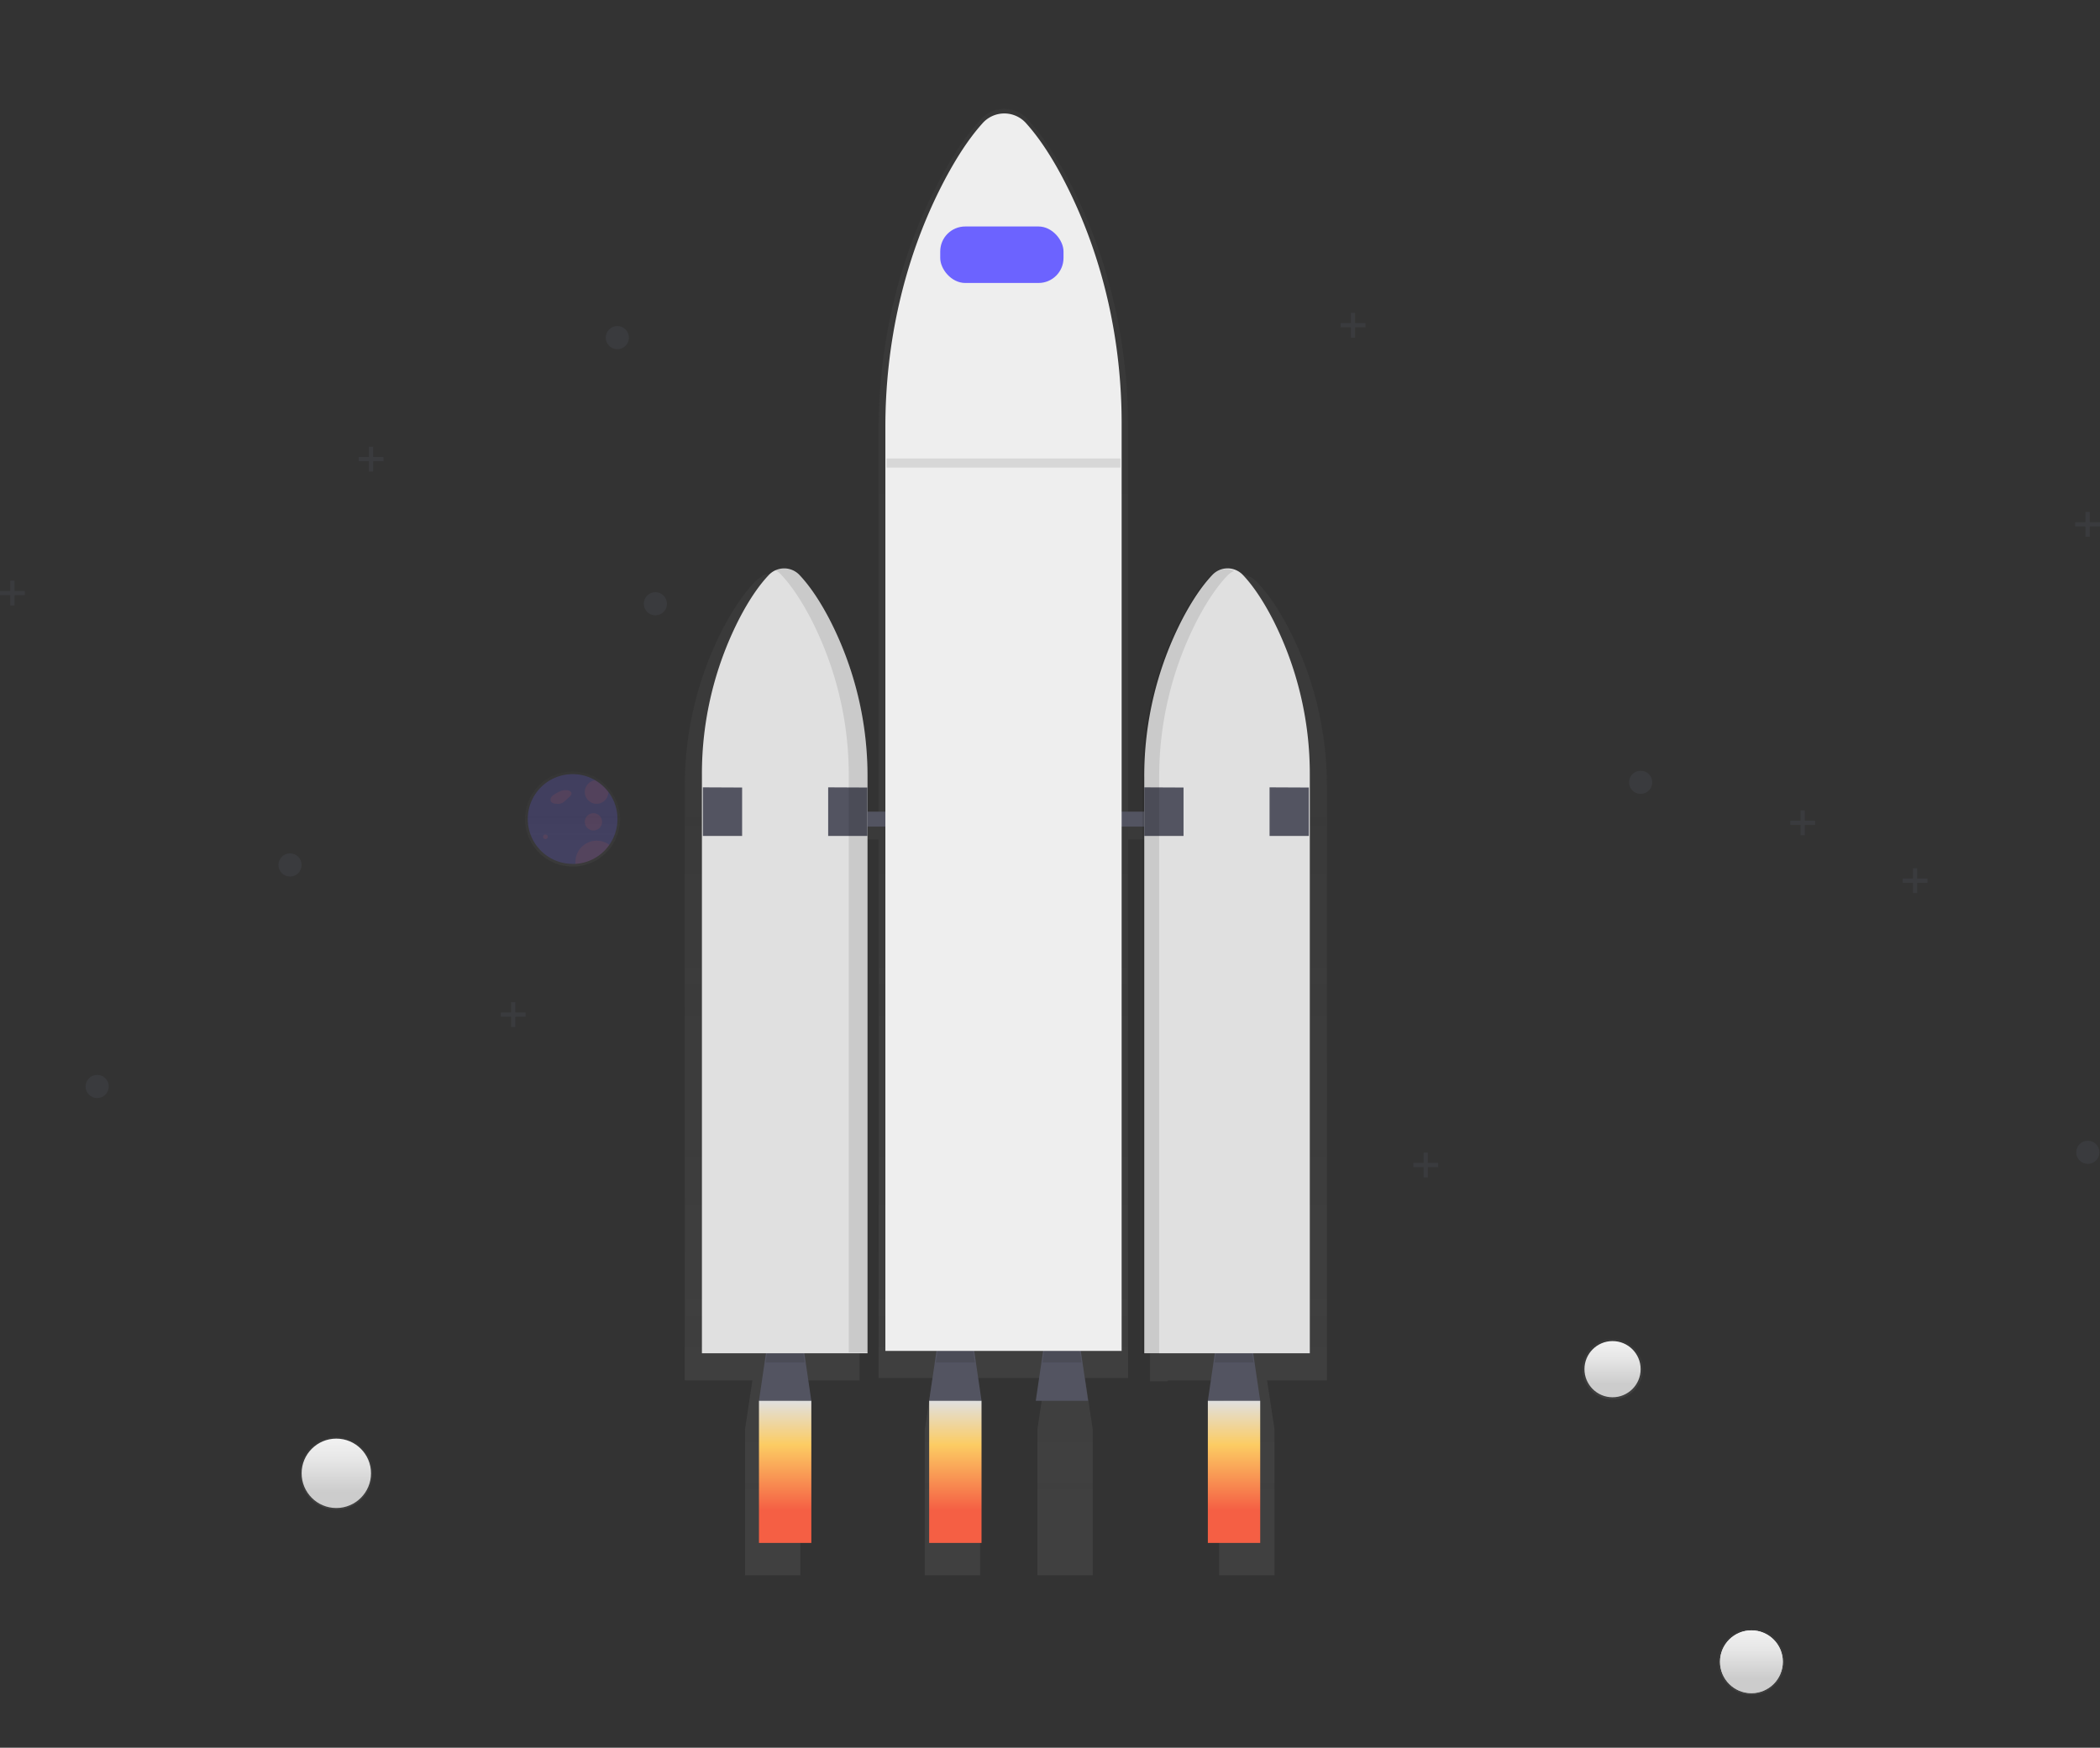 <svg
  xmlns="http://www.w3.org/2000/svg"
  xmlns:xlink="http://www.w3.org/1999/xlink" width="925.18" height="770" viewBox="0 0 925.18 770">
  <rect x="0" y="0" width="925.18" height="770" fill="#333333" stroke="none"/>
  <defs>
    <linearGradient id="linear-gradient" x1="0.5" y1="1" x2="0.5" gradientUnits="objectBoundingBox">
      <stop offset="0" stop-color="gray" stop-opacity="0.251"/>
      <stop offset="0.54" stop-color="gray" stop-opacity="0.122"/>
      <stop offset="1" stop-color="gray" stop-opacity="0.102"/>
    </linearGradient>
    <linearGradient id="linear-gradient-2" x1="0.5" x2="0.5" y2="1" gradientUnits="objectBoundingBox">
      <stop offset="0" stop-color="#e0e0e0"/>
      <stop offset="0.31" stop-color="#fccc63"/>
      <stop offset="0.77" stop-color="#f55f44"/>
    </linearGradient>
    <linearGradient id="linear-gradient-3" x1="0.5" y1="0" x2="0.5" y2="1" xlink:href="#linear-gradient-2"/>
    <linearGradient id="linear-gradient-6" x1="0.5" x2="0.5" y2="0" xlink:href="#linear-gradient"/>
    <linearGradient id="linear-gradient-7" x1="0.5" x2="0.5" y2="1" gradientUnits="objectBoundingBox">
      <stop offset="0" stop-color="#f2f2f2"/>
      <stop offset="0.31" stop-color="#e6e6e6"/>
      <stop offset="0.77" stop-color="#ccc"/>
    </linearGradient>
    <linearGradient id="linear-gradient-11" x1="0.5" y1="0.001" x2="0.5" y2="1" xlink:href="#linear-gradient-7"/>
    <linearGradient id="linear-gradient-12" x1="0.5" y1="0" x2="0.5" y2="1" xlink:href="#linear-gradient-7"/>
    <linearGradient id="linear-gradient-13" x1="0.5" y1="0" x2="0.5" y2="1" xlink:href="#linear-gradient-7"/>
    <linearGradient id="linear-gradient-14" x1="0.5" y1="0" x2="0.5" y2="1" xlink:href="#linear-gradient-7"/>
    <linearGradient id="linear-gradient-15" x1="0.5" y1="0" x2="0.5" y2="1" xlink:href="#linear-gradient-7"/>
    <linearGradient id="linear-gradient-18" x1="0.5" x2="0.5" y2="0" xlink:href="#linear-gradient"/>
    <linearGradient id="linear-gradient-19" x1="0.5" x2="0.5" y2="1" gradientUnits="objectBoundingBox">
      <stop offset="0" stop-color="#f2f2f2"/>
      <stop offset="0.31" stop-color="#e0e0e0"/>
      <stop offset="0.77" stop-color="#b3b3b3"/>
    </linearGradient>
    <linearGradient id="linear-gradient-21" x1="0.5" y1="0" x2="0.5" y2="1" xlink:href="#linear-gradient-7"/>
    <linearGradient id="linear-gradient-22" x1="0.5" y1="0.999" x2="0.5" y2="-0.001" xlink:href="#linear-gradient"/>
    <linearGradient id="linear-gradient-24" x1="0.501" y1="1.001" x2="0.501" y2="0.001" xlink:href="#linear-gradient"/>
  </defs>
  <g id="rocket" transform="translate(0 -0.05)">
    <g id="Group_4" data-name="Group 4" opacity="0.7">
      <path id="Path_1" data-name="Path 1" d="M722,411.58a150.57,150.57,0,0,0-17-70c-5.34-10.15-10.21-16.46-14-20.33A10,10,0,0,0,679.6,319a10.279,10.279,0,0,0-4,2.58c-5.07,5.25-9.65,12.19-13.65,19.58a151.15,151.15,0,0,0-17.87,71.92v15.06h-9.66v-175c0-36.68-8.21-72.87-24.29-105-7.62-15.21-14.57-24.66-19.92-30.47a13.81,13.81,0,0,0-20.76,0c-7.24,7.87-13.77,18.27-19.48,29.33-16.91,32.79-25.5,70-25.5,107.77V428.14h-8.35V412.36a151.15,151.15,0,0,0-17.87-71.92c-4-7.38-8.58-14.32-13.65-19.58a10,10,0,0,0-11.6-2.12l.35.19a10.31,10.31,0,0,0-3.26,2.28c-3.75,3.87-8.62,10.18-14,20.33a150.57,150.57,0,0,0-17,70V673.18h29.8l-3.25,21.51V759H490V694.69l-3.25-21.51h29.37V434.91h8.35v237.2h23.8l-3.42,22.57V759h24.37V694.69l-3.42-22.57h32.07l-3.42,22.57V759h24.37V694.69l-3.42-22.57h19V434.91h9.66V673.54h7.83v-.36h25.89l-3.25,21.51V759H698.9V694.69l-3.25-21.51H722Z" transform="translate(-137.41 -64.95)" fill="url(#linear-gradient)"/>
    </g>
    <path id="Path_2" data-name="Path 2" d="M357.44,617.2H334.37l4.12-28.01h14.83Z" fill="#535461"/>
    <g id="Group_5" data-name="Group 5" opacity="0.1">
      <path id="Path_3" data-name="Path 3" d="M337.34,600.31h17.13l-1.15-7.83H338.49Z"/>
    </g>
    <path id="Path_4" data-name="Path 4" d="M555.2,617.2H532.13l4.12-28.01h14.83Z" fill="#535461"/>
    <g id="Group_6" data-name="Group 6" opacity="0.1">
      <path id="Path_5" data-name="Path 5" d="M535.1,600.31h17.13l-1.15-7.83H536.25Z"/>
    </g>
    <path id="Path_6" data-name="Path 6" d="M432.43,617.2H409.35l4.12-28.01h14.84Z" fill="#535461"/>
    <g id="Group_7" data-name="Group 7" opacity="0.1">
      <path id="Path_7" data-name="Path 7" d="M412.32,600.31h17.14l-1.15-7.83H413.47Z"/>
    </g>
    <path id="Path_8" data-name="Path 8" d="M479.39,617.2H456.32l4.12-28.01h14.83Z" fill="#535461"/>
    <g id="Group_8" data-name="Group 8" opacity="0.1">
      <path id="Path_9" data-name="Path 9" d="M459.29,600.31h17.14l-1.16-7.83H460.44Z"/>
    </g>
    <rect id="Rectangle_18" data-name="Rectangle 18" width="164.8" height="6.59" transform="translate(357.44 357.64)" fill="#535461"/>
    <path id="Path_10" data-name="Path 10" d="M685.13,318.46a9.29,9.29,0,0,0-13.77,0c-4.8,5.11-9.13,11.87-12.92,19.06a150.58,150.58,0,0,0-16.91,70V661.21h72.93V406.47a150,150,0,0,0-16.11-68.21C693.29,328.38,688.68,322.23,685.13,318.46Z" transform="translate(-137.41 -64.95)" fill="#e0e0e0"/>
    <path id="Path_11" data-name="Path 11" d="M476,318.46a9.29,9.29,0,0,1,13.77,0c4.8,5.11,9.13,11.87,12.92,19.06a150.58,150.58,0,0,1,16.91,70V661.21H446.65V406.47a150,150,0,0,1,16.11-68.21C467.81,328.38,472.42,322.23,476,318.46Z" transform="translate(-137.41 -64.95)" fill="#e0e0e0"/>
    <path id="Path_12" data-name="Path 12" d="M309.65,346.93l17.3.08v21.34h-17.3Z" fill="#535461"/>
    <path id="Path_13" data-name="Path 13" d="M364.86,346.93l17.3.08v21.34h-17.3Z" fill="#535461"/>
    <path id="Path_14" data-name="Path 14" d="M504.11,346.93l17.31.08v21.34H504.11Z" fill="#535461"/>
    <path id="Path_15" data-name="Path 15" d="M559.32,346.93l17.31.08v21.34H559.32Z" fill="#535461"/>
    <g id="Group_9" data-name="Group 9" opacity="0.1">
      <path id="Path_16" data-name="Path 16" d="M502.66,337.19c-3.78-7.19-8.12-13.95-12.92-19.06a9.26,9.26,0,0,0-11-2.07,9.83,9.83,0,0,1,2.78,2.07c4.8,5.11,9.13,11.87,12.92,19.06a150.58,150.58,0,0,1,16.91,70V660.86h8.24V407.22a150.58,150.58,0,0,0-16.93-70.03Z" transform="translate(-137.41 -64.95)"/>
    </g>
    <g id="Group_10" data-name="Group 10" opacity="0.1">
      <path id="Path_17" data-name="Path 17" d="M665,337.89c3.78-7.19,8.12-13.95,12.92-19.06a9.8,9.8,0,0,1,3.19-2.28,9.27,9.27,0,0,0-10.6,2.28c-4.8,5.11-9.13,11.87-12.92,19.06a150.579,150.579,0,0,0-16.91,70V661.56h7.42V407.93A150.581,150.581,0,0,1,665,337.89Z" transform="translate(-137.41 -64.95)"/>
    </g>
    <rect id="Rectangle_19" data-name="Rectangle 19" width="23.07" height="62.62" transform="translate(334.37 617.2)" fill="url(#linear-gradient-2)"/>
    <rect id="Rectangle_20" data-name="Rectangle 20" width="23.07" height="62.62" transform="translate(409.35 617.2)" fill="url(#linear-gradient-3)"/>
    <rect id="Rectangle_21" data-name="Rectangle 21" width="23.07" height="62.62" transform="translate(456.32 617.2)" fill="url(#linear-gradient-3)"/>
    <rect id="Rectangle_22" data-name="Rectangle 22" width="23.07" height="62.62" transform="translate(532.13 617.2)" fill="url(#linear-gradient-3)"/>
    <path id="Path_18" data-name="Path 18" d="M589.7,119.56a12.84,12.84,0,0,0-19.65,0c-6.85,7.66-13,17.79-18.44,28.57-16,31.94-24.14,68.19-24.14,104.95V660.17H631.56V251.44c0-35.72-7.77-71-23-102.21C601.35,134.42,594.77,125.22,589.7,119.56Z" transform="translate(-137.41 -64.95)" fill="#eee"/>
    <rect id="Rectangle_23" data-name="Rectangle 23" width="54.31" height="24.89" rx="11" transform="translate(414.23 99.83)" fill="#6c63ff"/>
    <g id="Group_12" data-name="Group 12" opacity="0.7">
      <circle id="Ellipse_9" data-name="Ellipse 9" cx="13.36" cy="13.36" r="13.36" transform="translate(697.07 589.91)" fill="url(#linear-gradient)"/>
    </g>
    <circle id="Ellipse_10" data-name="Ellipse 10" cx="12.38" cy="12.38" r="12.38" transform="translate(698.05 590.89)" fill="url(#linear-gradient-7)"/>
    <g id="Group_13" data-name="Group 13" opacity="0.7">
      <circle id="Ellipse_11" data-name="Ellipse 11" cx="14.57" cy="14.57" r="14.57" transform="translate(757.04 717.61)" fill="url(#linear-gradient-18)"/>
    </g>
    <circle id="Ellipse_12" data-name="Ellipse 12" cx="13.84" cy="13.84" r="13.84" transform="translate(757.77 718.34)" fill="url(#linear-gradient-19)"/>
    <g id="Group_14" data-name="Group 14" opacity="0.7">
      <circle id="Ellipse_13" data-name="Ellipse 13" cx="16.01" cy="16.01" r="16.01" transform="translate(132.16 633.14)" fill="url(#linear-gradient)"/>
    </g>
    <circle id="Ellipse_14" data-name="Ellipse 14" cx="15.29" cy="15.29" r="15.29" transform="translate(132.88 633.86)" fill="url(#linear-gradient-21)"/>
    <circle id="Ellipse_17" data-name="Ellipse 17" cx="5.1" cy="5.1" r="5.1" transform="translate(717.71 339.62)" fill="#535461" opacity="0.25"/>
    <circle id="Ellipse_18" data-name="Ellipse 18" cx="5.1" cy="5.1" r="5.1" transform="translate(37.71 473.62)" fill="#535461" opacity="0.25"/>
    <circle id="Ellipse_19" data-name="Ellipse 19" cx="5.1" cy="5.1" r="5.1" transform="translate(914.71 502.62)" fill="#535461" opacity="0.25"/>
    <circle id="Ellipse_20" data-name="Ellipse 20" cx="5.1" cy="5.1" r="5.1" transform="translate(283.63 260.96)" fill="#535461" opacity="0.25"/>
    <circle id="Ellipse_21" data-name="Ellipse 21" cx="5.1" cy="5.1" r="5.1" transform="translate(266.88 143.7)" fill="#535461" opacity="0.25"/>
    <circle id="Ellipse_22" data-name="Ellipse 22" cx="5.1" cy="5.1" r="5.1" transform="translate(122.67 376.03)" fill="#535461" opacity="0.25"/>
    <path id="Path_30" data-name="Path 30" d="M849.18,387.12h-4.54v-4.53h-1.85v4.53h-4.54v1.86h4.54v4.53h1.85v-4.53h4.54Z" fill="#535461" opacity="0.25"/>
    <path id="Path_31" data-name="Path 31" d="M925.18,230.12h-4.54v-4.53h-1.85v4.53h-4.54v1.86h4.54v4.53h1.85v-4.53h4.54Z" fill="#535461" opacity="0.25"/>
    <path id="Path_32" data-name="Path 32" d="M601.55,142.41h-4.54v-4.54h-1.85v4.54h-4.54v1.85h4.54v4.54h1.85v-4.54h4.54Z" fill="#535461" opacity="0.25"/>
    <path id="Path_33" data-name="Path 33" d="M799.65,361.63h-4.54V357.1h-1.85v4.53h-4.53v1.86h4.53v4.53h1.85v-4.53h4.54Z" fill="#535461" opacity="0.25"/>
    <path id="Path_34" data-name="Path 34" d="M633.59,512.39h-4.53v-4.53h-1.85v4.53h-4.54v1.86h4.54v4.53h1.85v-4.53h4.53Z" fill="#535461" opacity="0.25"/>
    <path id="Path_35" data-name="Path 35" d="M168.93,201.4h-4.54v-4.53h-1.85v4.53H158v1.85h4.54v4.54h1.85v-4.54h4.54Z" fill="#535461" opacity="0.25"/>
    <path id="Path_36" data-name="Path 36" d="M10.93,260.4H6.39v-4.53H4.54v4.53H0v1.85H4.54v4.54H6.39v-4.54h4.54Z" fill="#535461" opacity="0.25"/>
    <path id="Path_37" data-name="Path 37" d="M231.56,446.12h-4.54v-4.54h-1.85v4.54h-4.53v1.85h4.53v4.54h1.85v-4.54h4.54Z" fill="#535461" opacity="0.25"/>
    <circle id="Ellipse_23" data-name="Ellipse 23" cx="13.84" cy="13.84" r="13.84" transform="translate(757.77 718.34)" fill="url(#linear-gradient-7)"/>
    <g id="Group_16" data-name="Group 16" opacity="0.4">
      <path id="Path_38" data-name="Path 38" d="M406.37,413.27h0a21.109,21.109,0,0,0-6.23-5.52h0a20.92,20.92,0,1,0-10.46,39H391a20.92,20.92,0,0,0,15.37-33.47Z" transform="translate(-137.41 -64.95)" fill="url(#linear-gradient-24)"/>
    </g>
    <path id="Path_39" data-name="Path 39" d="M409.44,425.87a19.77,19.77,0,0,1-18.52,19.73h-1.25a19.77,19.77,0,1,1,9.89-36.9h0a20,20,0,0,1,5.89,5.21h0a19.67,19.67,0,0,1,3.99,11.96Z" transform="translate(-137.41 -64.95)" fill="#6c63ff" opacity="0.2"/>
    <path id="Path_40" data-name="Path 40" d="M384.8,413.33a21.518,21.518,0,0,0-3,1.55,4.67,4.67,0,0,0-1.58,1.41,1.86,1.86,0,0,0,0,2,2.83,2.83,0,0,0,2.22.8,4.22,4.22,0,0,0,4-1.33l1.7-1.54c.59-.54,1.24-1.27,1-2a1.79,1.79,0,0,0-1.44-1,6,6,0,0,0-4.25.75" transform="translate(-137.41 -64.95)" fill="#f55f44" opacity="0.1"/>
    <circle id="Ellipse_24" data-name="Ellipse 24" cx="1.04" cy="1.04" r="1.04" transform="translate(239.25 367.68)" fill="#f55f44" opacity="0.1"/>
    <circle id="Ellipse_25" data-name="Ellipse 25" cx="3.82" cy="3.82" r="3.82" transform="translate(257.63 358.31)" fill="#f55f44" opacity="0.1"/>
    <path id="Path_41" data-name="Path 41" d="M405.45,414h0a5.2,5.2,0,1,1-5.89-5.22h0a20,20,0,0,1,5.89,5.22Z" transform="translate(-137.41 -64.95)" fill="#f55f44" opacity="0.1"/>
    <path id="Path_42" data-name="Path 42" d="M405.84,437.26a19.72,19.72,0,0,1-14.91,8.35c0-.27,0-.55,0-.83a9.37,9.37,0,0,1,15-7.52Z" transform="translate(-137.41 -64.95)" fill="#f55f44" opacity="0.1"/>
    <g id="Group_17" data-name="Group 17" opacity="0.1">
      <rect id="Rectangle_24" data-name="Rectangle 24" width="103" height="4" transform="translate(390.59 202.05)"/>
    </g>
  </g>
</svg>
